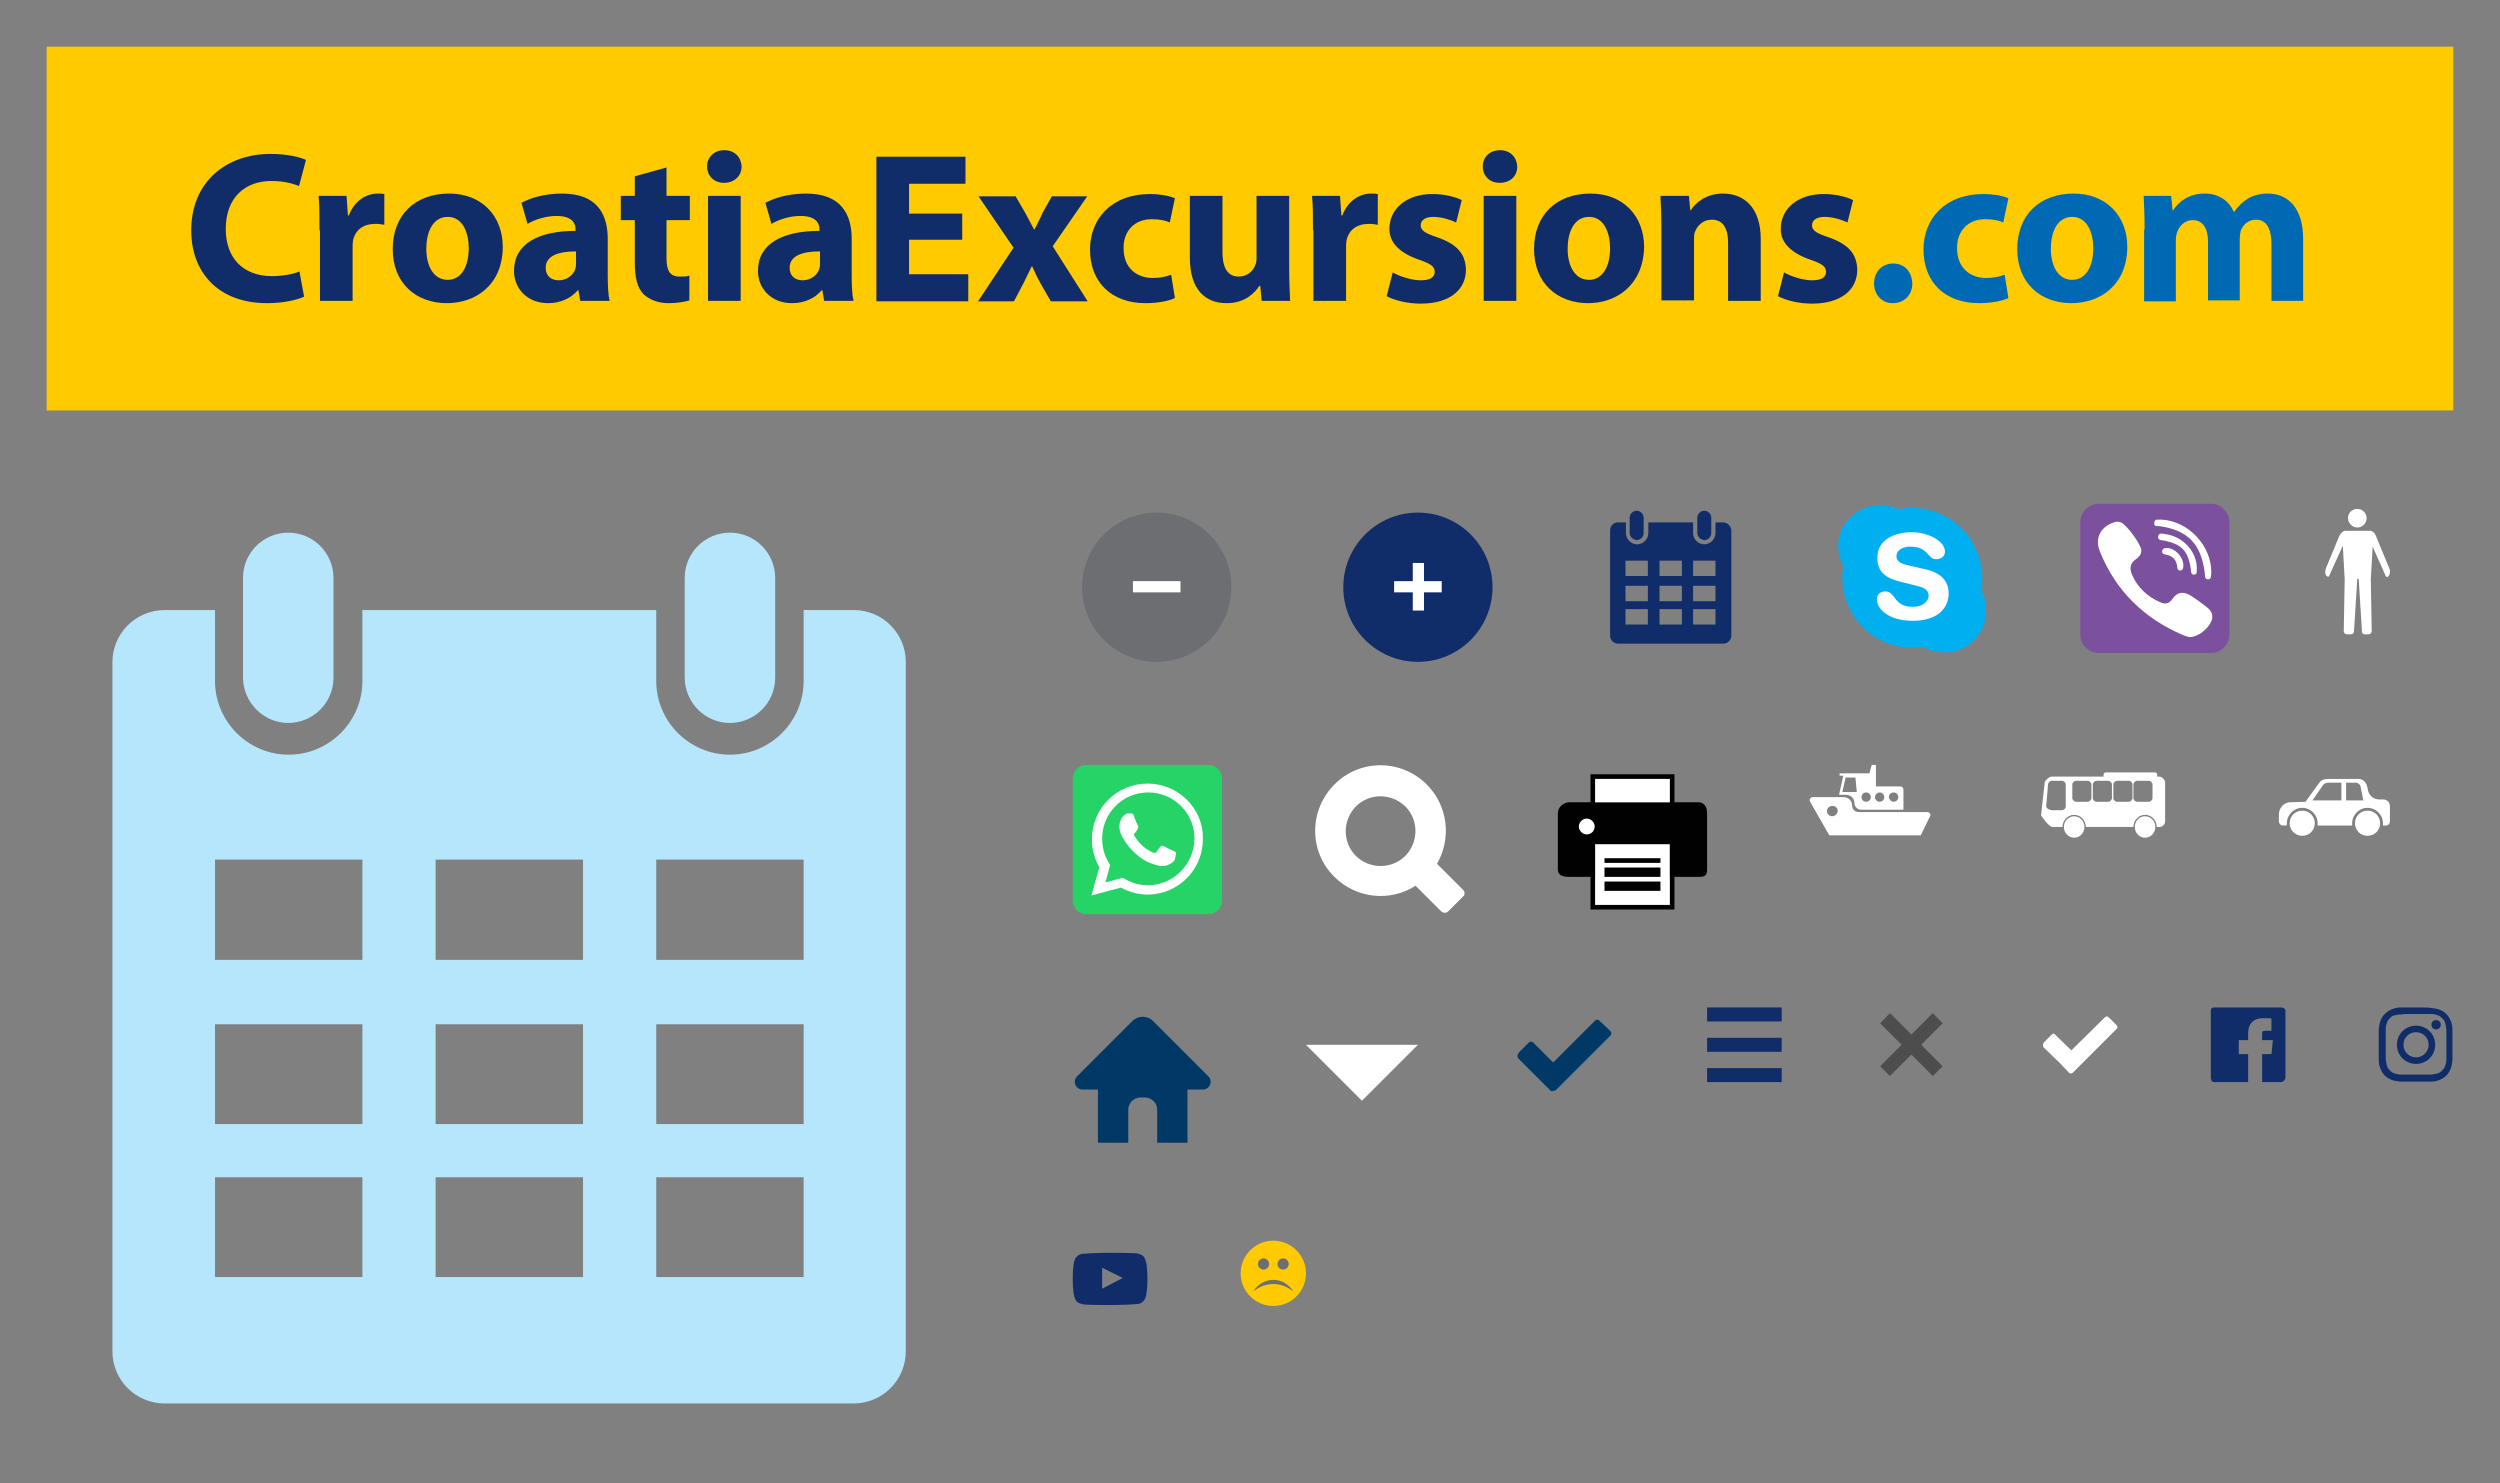 <?xml version="1.0" encoding="utf-8"?><svg width="536" height="318" viewBox="0 0 536 318" xmlns="http://www.w3.org/2000/svg" xmlns:xlink="http://www.w3.org/1999/xlink"><rect x="0" y="0" width="536" height="318" fill="#808080" stroke="none"/><svg version="1.1" id="boat-bijeli" x="376" y="154" viewBox="-10 -10 50 36" xml:space="preserve" width="50" height="36" xmlns="http://www.w3.org/2000/svg"><style>.ast0{fill:#fff}</style><path class="ast0" d="M27.2 10.1H12.5c-.8 0-1.4-.6-1.4-1.4 0-1-.8-1.8-1.8-1.8H2.7c-.5 0-.9.5-.6 1l4.1 7.2h19.6l2.1-4.3c0-.4-.3-.7-.7-.7zM6.8 11c-.6 0-1.1-.5-1.1-1.1 0-.6.5-1.1 1.1-1.1.6-.1 1.2.4 1.2 1 0 .7-.6 1.2-1.2 1.2zm4.8-2.8c0 .8.7 1.4 1.4 1.4h9.1V5.3c0-.4-.3-.7-.7-.7h-5.2V0h-.9l-.5 1.8H8.4v.5h.8l-.8 3.6-.1.5h1.5c1 0 1.8.8 1.8 1.8zM20 5.9c.6 0 1 .5 1 1 0 .6-.5 1-1 1s-1-.5-1-1c-.1-.5.4-1 1-1zm-3 0c.6 0 1 .5 1 1 0 .6-.5 1-1 1-.6 0-1-.5-1-1s.5-1 1-1zm-2.9 0c.6 0 1 .5 1 1 0 .6-.5 1-1 1-.6 0-1-.5-1-1s.4-1 1-1zM9.7 2.7h2.1l.3 3.1H9l.7-3.1z"/></svg><svg version="1.1" id="bus-bijeli" x="426" y="154" viewBox="-10 -10 50 36" xml:space="preserve" width="50" height="36" xmlns="http://www.w3.org/2000/svg"><style>.bst0{fill:#fff}</style><g id="bXMLID_2_"><path id="bXMLID_10_" class="bst0" d="M25.5 7.1c0 .4-.4.8-.8.8h-2.5c-.4 0-.8-.4-.8-.8V4.2c0-.4.4-.8.8-.8h2.5c.4 0 .8.4.8.8v2.9zm-4.3 0c0 .4-.4.8-.8.8h-2.5c-.4 0-.8-.4-.8-.8V4.2c0-.4.4-.8.8-.8h2.5c.4 0 .8.4.8.8v2.9zm-4.4 0c0 .4-.4.8-.8.8h-2.5c-.4 0-.8-.4-.8-.8V4.2c0-.4.4-.8.8-.8H16c.4 0 .8.4.8.8v2.9zm-4.4 0c0 .4-.4.8-.8.8H9.1c-.4 0-.8-.4-.8-.8V4.2c0-.4.4-.8.8-.8h2.5c.4 0 .8.4.8.8v2.9zM6.9 8.9c0 .4-.4.8-.8.8H3.9c-.4 0-1.2-.4-1.2-.8l.4-4.7c0-.4.4-.8.8-.8h2.2c.4 0 .8.4.8.8v4.7zm20-6.4h-.4v-.4c0-.3-.2-.5-.5-.5H15.5c-.3 0-.5.2-.5.5v.4H4c-.6 0-1.2.5-1.6 1.1l-.8 7.2c.4.7 1.8 2.5 2.4 2.5h2.2c0-1.4 1.1-2.6 2.5-2.6s2.5 1.2 2.5 2.6h10.2c0-1.4 1.1-2.6 2.5-2.6s2.5 1.2 2.5 2.6h.6c.6 0 1.2-.5 1.2-1.2V3.6c-.2-.6-.7-1.1-1.3-1.1"/><path id="bXMLID_7_" class="bst0" d="M8.7 11c-1.2 0-2.2 1-2.2 2.3s1 2.3 2.2 2.3 2.2-1 2.2-2.3-1-2.3-2.2-2.3"/><path id="bXMLID_4_" class="bst0" d="M23.9 11c-1.2 0-2.2 1-2.2 2.3s1 2.3 2.2 2.3c1.2 0 2.2-1 2.2-2.3s-1-2.3-2.2-2.3"/></g></svg><svg id="but-menu" viewBox="-10 -10 36 36" width="36" height="36" x="356" y="206" xmlns="http://www.w3.org/2000/svg"><style>.cst0{fill:#102d69}</style><path id="cXMLID_3_" class="cst0" d="M0 0h16v3H0z"/><path id="cXMLID_6_" class="cst0" d="M0 13h16v3H0z"/><path id="cXMLID_611_" class="cst0" d="M0 6.5h16v3H0z"/></svg><svg id="but-menu-close" viewBox="-10 -10 36 36" width="36" height="36" x="392" y="206" xmlns="http://www.w3.org/2000/svg"><style>.dst0{fill:#4d4d4d}</style><path id="dXMLID_4_" class="dst0" d="M14.5 3.4l-2.1-2.2-4.6 4.6-4.6-4.6-2.1 2.2L5.7 8l-4.6 4.6 2.1 2.1 4.6-4.6 4.6 4.6 2.1-2.1L9.9 8z"/></svg><svg version="1.1" id="calendar" y="98" viewBox="-10 -10 220 220" xml:space="preserve" width="220" height="220" xmlns="http://www.w3.org/2000/svg"><style>.est0{fill:#b5e6fb}</style><path class="est0" d="M173.1 22.8h-10.8V38c0 8.7-7.1 15.8-15.8 15.8-8.7 0-15.8-7.1-15.8-15.8V22.8h-63V38c0 8.7-7.1 15.8-15.8 15.8-8.7 0-15.8-7.1-15.8-15.8V22.8H25.3c-6.2 0-11.2 5-11.2 11.2v147.7c0 6.2 5 11.2 11.2 11.2H173c6.2 0 11.2-5 11.2-11.2V33.9c0-6.1-5-11.1-11.1-11.1zm-105.4 143H36.1v-21.4h31.6v21.4zm0-32.8H36.1v-21.4h31.6V133zm0-35.2H36.1V76.3h31.6v21.5zm47.3 68H83.4v-21.4H115v21.4zm0-32.8H83.4v-21.4H115V133zm0-35.2H83.4V76.3H115v21.5zm47.3 68h-31.6v-21.4h31.6v21.4zm0-32.8h-31.6v-21.4h31.6V133zm0-35.2h-31.6V76.3h31.6v21.5zm-25.5-60.6V15.9c0-5.4 4.4-9.7 9.7-9.7 5.4 0 9.7 4.4 9.7 9.7v21.4c0 5.4-4.4 9.7-9.7 9.7-5.4 0-9.7-4.4-9.7-9.8zm-94.7 0V15.9c0-5.4 4.4-9.7 9.7-9.7 5.4 0 9.7 4.4 9.7 9.7v21.4c0 5.4-4.4 9.7-9.7 9.7-5.3 0-9.7-4.4-9.7-9.8z"/></svg><svg version="1.1" id="calendar-tplava" x="332" y="98" viewBox="-10 -10 52 52" xml:space="preserve" width="52" height="52" xmlns="http://www.w3.org/2000/svg"><style>.fst0{fill:#102d69}</style><path class="fst0" d="M27.4 4h-1.6v2.3c0 1.3-1.1 2.4-2.4 2.4-1.3 0-2.4-1.1-2.4-2.4V4h-9.6v2.3c0 1.3-1.1 2.4-2.4 2.4-1.3 0-2.4-1.1-2.4-2.4V4H4.9c-1 0-1.7.8-1.7 1.7v22.6c0 .9.8 1.7 1.7 1.7h22.6c.9 0 1.7-.8 1.7-1.7V5.7c-.1-.9-.8-1.7-1.8-1.7zM11.3 25.9H6.5v-3.3h4.8v3.3zm0-5H6.5v-3.3h4.8v3.3zm0-5.4H6.5v-3.3h4.8v3.3zm7.3 10.4h-4.8v-3.3h4.8v3.3zm0-5h-4.8v-3.3h4.8v3.3zm0-5.4h-4.8v-3.3h4.8v3.3zm7.2 10.4H21v-3.3h4.8v3.3zm0-5H21v-3.3h4.8v3.3zm0-5.4H21v-3.3h4.8v3.3zm-3.9-9.3V3c0-.8.7-1.5 1.5-1.5s1.5.7 1.5 1.5v3.3c0 .8-.7 1.5-1.5 1.5-.8-.1-1.5-.7-1.5-1.6zm-14.5 0V3c0-.8.7-1.5 1.5-1.5s1.5.7 1.5 1.5v3.3c0 .8-.7 1.5-1.5 1.5-.8-.1-1.5-.7-1.5-1.6z"/></svg><svg version="1.1" id="car-bijeli" x="476" y="154" viewBox="-10 -10 50 36" xml:space="preserve" width="50" height="36" xmlns="http://www.w3.org/2000/svg"><style>.gst0{fill:#fff}</style><path class="gst0" d="M10.3 12.5c0 1.5-1.2 2.7-2.7 2.7S4.9 14 4.9 12.5s1.2-2.7 2.7-2.7 2.7 1.2 2.7 2.7zm16.1-3.6v3.2c0 .5-.4.9-.9.9h-.6v-.5c0-1.8-1.5-3.3-3.3-3.3-1.8 0-3.3 1.5-3.3 3.3v.5h-7.4v-.5c0-1.8-1.5-3.3-3.3-3.3-1.8 0-3.3 1.5-3.3 3.3v.5h-.8c-.5 0-.9-.4-.9-.9v-1.5C2.6 9.2 3.7 8 5.1 8l3.2-.1 2.9-4c.4-.6 1.1-.9 1.8-.9h6.7c.9 0 1.6.7 1.8 1.6l.1.3.1.6c.3 1.2 1.3 1.9 2.4 1.9H24.9c.9 0 1.5.6 1.5 1.5zM16 3.8h-2.8c-.5 0-.9.2-1.2.6L9.8 7.6H16V3.8zm4.7 3.8l-.6-3c-.1-.4-.5-.8-1.1-.8h-2v3.8h3.7zm.9 2.2c-1.5 0-2.7 1.2-2.7 2.7s1.2 2.7 2.7 2.7c1.5 0 2.7-1.2 2.7-2.7s-1.2-2.7-2.7-2.7z"/></svg><svg id="check" viewBox="-10 -10 36 36" width="36" height="36" x="428" y="206" xmlns="http://www.w3.org/2000/svg"><style>.hst0{fill:#fff}</style><path id="hXMLID_3_" class="hst0" d="M15.8 3.8l-1.6-1.6c-.3-.3-.6-.4-.9-.1L6.1 9.2 2.7 5.9c-.2-.3-.5-.4-.8-.1L.3 7.4c-.3.3-.4.8-.2 1.1L4 12.3 5.6 14c.3.3.8.1 1-.2l1.6-1.6 7.5-7.5c.4-.3.3-.6.1-.9z"/></svg><svg version="1.1" id="check-plavi" x="314" y="206" viewBox="-10 -10 42 40" xml:space="preserve" width="42" height="40" xmlns="http://www.w3.org/2000/svg"><style>.ist0{fill:#003965}</style><path id="iXMLID_694_" class="ist0" d="M18 2.8l-9 9-4.2-4.2c-.3-.3-.7-.4-1-.1L1.7 9.6c-.3.3-.5.9-.2 1.3l4.8 4.8 2.1 2.1c.3.3 1 .1 1.3-.2l2.1-2.1L21.3 6c.3-.3.2-.7-.1-1l-2.1-2c-.3-.4-.8-.5-1.1-.2z"/></svg><svg id="contact-skype" viewBox="-10 -10 52 52" width="52" height="52" x="384" y="98" xmlns="http://www.w3.org/2000/svg"><style>.jst0{fill:#00aff0}.jst1{fill:#fff}</style><path id="jXMLID_6_" class="jst0" d="M13.3 1.3c-.1 0-.1-.1-.2-.1h-.2l.4.1z"/><path id="jXMLID_5_" class="jst0" d="M1.3 13.2v.2c0 .1.1.1.1.2l-.1-.4z"/><path id="jXMLID_4_" class="jst0" d="M30.7 18.8v-.2s-.1-.1-.1-.2l.1.4z"/><path id="jXMLID_3_" class="jst0" d="M18.5 30.6c.1 0 .1.1.2.1h.2l-.4-.1z"/><path class="jst0" d="M30.8 18.6v.2l-.1-.3s0 .1.1.1c.2-.9.2-1.8.2-2.7 0-2-.4-4-1.2-5.8-.8-1.8-1.8-3.4-3.2-4.8-1.4-1.4-3-2.5-4.8-3.2C20 1.3 18 .9 16 .9c-1 0-1.9.1-2.8.3.1 0 .1.1.2.1h-.3.2C12 .6 10.6.3 9.1.3c-2.4 0-4.6.9-6.3 2.6C1 4.4.1 6.7.1 9c0 1.5.4 3 1.1 4.3v-.2l.1.3s-.1-.1-.1-.2c-.1 1-.2 1.9-.2 2.7 0 2 .4 4 1.2 5.8.8 1.8 1.8 3.4 3.2 4.8s3 2.5 4.8 3.2c1.8.8 3.8 1.2 5.8 1.2.9 0 1.8-.1 2.6-.2-.1 0-.1-.1-.2-.1l.3.1h-.2c1.3.8 2.8 1.2 4.4 1.2 2.4 0 4.6-.9 6.3-2.6 1.7-1.7 2.6-3.9 2.6-6.3.1-1.5-.3-3-1-4.4z"/><path class="jst1" d="M16.1 25.1c-5.3 0-7.7-2.6-7.7-4.6 0-1 .7-1.7 1.8-1.7 2.3 0 1.7 3.3 5.9 3.3 2.2 0 3.4-1.2 3.4-2.4 0-.7-.4-1.5-1.8-1.9L13 16.6c-3.8-1-4.5-3-4.5-5 0-4 3.8-5.5 7.4-5.5 3.3 0 7.1 1.8 7.1 4.2 0 1-.9 1.6-1.9 1.6-1.9 0-1.6-2.7-5.5-2.7-1.9 0-3 .9-3 2.1 0 1.3 1.5 1.7 2.9 2l3.5.8c3.8.9 4.8 3.1 4.8 5.2-.1 3.4-2.7 5.8-7.7 5.8z"/></svg><svg id="contact-viber" viewBox="-10 -10 52 52" width="52" height="52" x="436" y="98" xmlns="http://www.w3.org/2000/svg"><style>.kst0{fill:#7b519d}.kst1{fill:#fff}</style><path id="kXMLID_5_" class="kst0" d="M4 0h24c2.2 0 4 1.8 4 4v24c0 2.2-1.8 4-4 4H4c-2.2 0-4-1.8-4-4V4c0-2.2 1.8-4 4-4z"/><g id="kXMLID_7_"><path id="kXMLID_10_" class="kst1" d="M26.4 21.6c-.8-.6-1.6-1.2-2.4-1.7-1.6-1.1-3.1-1.2-4.3.6-.7 1-1.6 1.1-2.6.6-2.7-1.2-4.8-3.1-6-5.9-.5-1.2-.5-2.3.7-3.2.7-.5 1.3-1 1.3-2 0-1.2-3.2-5.6-4.4-6-.5-.2-1-.2-1.5 0-2.9 1-4.1 3.4-3 6.2 3.4 8.5 9.5 14.4 17.9 18 .5.2 1 .3 1.3.4 1.9 0 4.1-1.8 4.8-3.6.5-1.9-.8-2.6-1.8-3.4zM17 4.8c6.1.9 8.9 3.8 9.7 10 .1.6-.1 1.4.7 1.4.8 0 .6-.8.7-1.4.1-5.8-5-11.2-10.8-11.4-.4.1-1.4-.3-1.4.7-.2.8.6.7 1.1.7z"/><path id="kXMLID_2_" class="kst1" d="M18.2 6.5c-.6-.1-1.4-.3-1.5.5-.1.9.7.8 1.3.9 3.8.8 5.1 2.2 5.7 6 .1.5-.1 1.4.8 1.3.7-.1.4-.8.5-1.3 0-3.7-3-6.9-6.8-7.4z"/><path id="kXMLID_1_" class="kst1" d="M18.5 9.5c-.4 0-.8.1-.9.5-.2.6.2.8.7.9 1.5.2 2.4 1.2 2.5 2.7 0 .4.3.8.7.7.6-.1.6-.6.6-1 .1-1.9-1.9-3.9-3.6-3.8z"/></g></svg><svg id="contact-whatsup" viewBox="-10 -10 52 52" width="52" height="52" x="220" y="154" xmlns="http://www.w3.org/2000/svg"><style>.lst0{fill:#25d366}.lst1{fill-rule:evenodd;clip-rule:evenodd;fill:#fff}</style><path id="lXMLID_515_" class="lst0" d="M29.1 32H2.9C1.3 32 0 30.7 0 29.1V2.9C0 1.3 1.3 0 2.9 0h26.2C30.7 0 32 1.3 32 2.9v26.2c0 1.6-1.3 2.9-2.9 2.9z"/><g id="lWA_Logo_1_"><g id="lXMLID_40_"><path id="lXMLID_41_" class="lst1" d="M24.5 7.5C22.2 5.2 19.2 4 16 4 9.5 4 4.1 9.3 4.1 15.9c0 2.1.5 4.2 1.6 6L4 28l6.3-1.7c1.7.9 3.7 1.5 5.7 1.5 6.6 0 11.9-5.3 11.9-11.9.1-3.2-1.2-6.2-3.4-8.4zm-8.4 18.3c-1.8 0-3.5-.5-5-1.4l-.4-.2-3.7 1 1-3.7-.2-.4c-1-1.6-1.5-3.4-1.5-5.3 0-5.5 4.4-9.9 9.9-9.9 2.6 0 5.1 1 7 2.9 1.9 1.9 2.9 4.4 2.9 7-.1 5.6-4.6 10-10 10zm5.4-7.4c-.3-.1-1.8-.9-2-1-.3-.1-.5-.1-.7.1-.2.3-.8 1-.9 1.2-.2.2-.3.2-.6.1s-1.3-.5-2.4-1.5c-.9-.8-1.5-1.8-1.7-2.1-.2-.3 0-.5.1-.6.1-.1.3-.3.4-.5s.2-.3.3-.5c.1-.2 0-.4 0-.5-.1-.1-.7-1.6-.9-2.2-.2-.6-.5-.5-.7-.5h-.6c-.2 0-.5.1-.8.4-.3.3-1 1-1 2.5s1.1 2.9 1.2 3.1c.1.2 2.1 3.2 5.1 4.5.7.3 1.3.5 1.7.6.7.2 1.4.2 1.9.1.6-.1 1.8-.7 2-1.4.2-.7.2-1.3.2-1.4s-.3-.3-.6-.4z"/></g></g></svg><svg id="croatiaexcursion-logo" viewBox="-10 -10 536 98" width="536" height="98" xmlns="http://www.w3.org/2000/svg"><style>.mst0{fill:#ffcb00}.mst1{fill:#102d69}.mst2{fill:#0069b3}</style><path id="mXMLID_37_" class="mst0" d="M0 0h516v78H0z"/><g id="mXMLID_274_"><path id="mXMLID_275_" class="mst1" d="M55.2 53.6C54 54.2 51 55 47.3 55 36.6 55 31 48.2 31 39.4 31 28.9 38.6 23 48 23c3.6 0 6.4.7 7.6 1.3l-1.5 5.6c-1.4-.6-3.4-1.1-5.9-1.1-5.5 0-9.8 3.4-9.8 10.3 0 6.2 3.7 10.1 9.9 10.1 2.2 0 4.5-.4 5.9-1l1 5.4z"/><path id="mXMLID_277_" class="mst1" d="M58.5 39.4c0-3.3 0-5.5-.2-7.4h6l.3 4.2h.2c1.2-3.3 3.9-4.7 6.1-4.7.6 0 1 0 1.5.1v6.6c-.6-.1-1.1-.2-1.9-.2-2.6 0-4.3 1.3-4.8 3.5-.1.5-.1 1-.1 1.6v11.4h-7V39.4z"/><path id="mXMLID_279_" class="mst1" d="M85.8 55c-6.6 0-11.6-4.3-11.6-11.6S79 31.5 86.3 31.5c6.9 0 11.5 4.7 11.5 11.5-.1 8.2-5.9 12-12 12zm.2-5c2.8 0 4.5-2.7 4.5-6.8 0-3.3-1.3-6.7-4.5-6.7-3.3 0-4.6 3.4-4.6 6.8 0 3.8 1.6 6.7 4.6 6.7z"/><path id="mXMLID_282_" class="mst1" d="M120.3 49.1c0 2.1.1 4.2.4 5.4h-6.3l-.4-2.3h-.1c-1.5 1.8-3.8 2.8-6.4 2.8-4.6 0-7.3-3.3-7.3-6.9 0-5.8 5.2-8.6 13.2-8.6v-.3c0-1.2-.6-2.9-4.1-2.9-2.3 0-4.7.8-6.2 1.7l-1.3-4.5c1.6-.9 4.6-2 8.7-2 7.5 0 9.8 4.4 9.8 9.7v7.9zm-6.8-5.2c-3.7 0-6.5.9-6.5 3.5 0 1.8 1.2 2.7 2.8 2.7 1.7 0 3.2-1.1 3.6-2.6.1-.4.1-.8.1-1.2v-2.4z"/><path id="mXMLID_285_" class="mst1" d="M132.9 25.9V32h5v5.2h-5v8.1c0 2.7.7 4 2.8 4 1 0 1.4 0 2.1-.2v5.3c-.9.3-2.6.6-4.5.6-2.3 0-4.1-.8-5.3-1.9-1.3-1.3-1.9-3.5-1.9-6.7v-9.2h-3V32h3v-4.2l6.8-1.9z"/><path id="mXMLID_287_" class="mst1" d="M145.2 29.2c-2.2 0-3.6-1.6-3.6-3.5 0-2 1.5-3.5 3.7-3.5s3.6 1.5 3.7 3.5c0 2-1.5 3.5-3.8 3.5zm-3.4 25.3V32h7v22.5h-7z"/><path id="mXMLID_290_" class="mst1" d="M172.6 49.1c0 2.1.1 4.2.4 5.4h-6.3l-.4-2.3h-.1c-1.5 1.8-3.8 2.8-6.4 2.8-4.6 0-7.3-3.3-7.3-6.9 0-5.8 5.2-8.6 13.2-8.6v-.3c0-1.2-.6-2.9-4.1-2.9-2.3 0-4.7.8-6.2 1.7l-1.3-4.5c1.6-.9 4.6-2 8.7-2 7.5 0 9.8 4.4 9.8 9.7v7.9zm-6.8-5.2c-3.7 0-6.5.9-6.5 3.5 0 1.8 1.2 2.7 2.8 2.7 1.7 0 3.2-1.1 3.6-2.6.1-.4.1-.8.1-1.2v-2.4z"/><path id="mXMLID_293_" class="mst1" d="M196.3 41.4h-11.4v7.4h12.7v5.8h-19.7v-31H197v5.8h-12.1v6.4h11.4v5.6z"/><path id="mXMLID_295_" class="mst1" d="M207.7 32l2.2 3.8c.6 1.1 1.2 2.3 1.8 3.4h.1c.6-1.2 1.2-2.3 1.7-3.5l2-3.6h7.6l-7.4 10.7 7.5 11.8h-7.9l-2.3-4c-.6-1.1-1.2-2.3-1.7-3.5h-.1c-.6 1.2-1.1 2.3-1.7 3.5l-2.1 4h-7.7l7.6-11.5-7.5-11h7.9z"/><path id="mXMLID_297_" class="mst1" d="M241.9 53.9c-1.2.6-3.6 1.1-6.3 1.1-7.3 0-11.9-4.5-11.9-11.5 0-6.5 4.5-11.9 12.9-11.9 1.8 0 3.9.3 5.3.9l-1.1 5.2c-.8-.4-2.1-.7-3.9-.7-3.7 0-6.1 2.6-6 6.3 0 4.1 2.8 6.3 6.2 6.3 1.7 0 2.9-.3 4-.7l.8 5z"/><path id="mXMLID_299_" class="mst1" d="M266.4 47.3c0 2.9.1 5.3.2 7.2h-6.1l-.3-3.2h-.2c-.9 1.4-3 3.7-7 3.7-4.6 0-7.9-2.9-7.9-9.8V32h7v12.1c0 3.3 1.1 5.2 3.5 5.2 1.9 0 3.1-1.3 3.5-2.4.2-.4.3-.9.3-1.5V32h7v15.3z"/><path id="mXMLID_301_" class="mst1" d="M271.5 39.4c0-3.3 0-5.5-.2-7.4h6l.3 4.2h.2c1.2-3.3 3.9-4.7 6.1-4.7.6 0 1 0 1.5.1v6.6c-.6-.1-1.1-.2-1.9-.2-2.6 0-4.3 1.3-4.8 3.5-.1.5-.1 1-.1 1.6v11.4h-7V39.4z"/><path id="mXMLID_303_" class="mst1" d="M288.6 48.4c1.3.8 4 1.7 6 1.7 2.1 0 3-.7 3-1.8s-.7-1.7-3.3-2.6c-4.7-1.6-6.5-4.1-6.4-6.7 0-4.2 3.6-7.4 9.2-7.4 2.6 0 4.9.6 6.3 1.3l-1.2 4.8c-1-.5-3-1.2-4.9-1.2-1.7 0-2.7.7-2.7 1.8s.9 1.7 3.6 2.6c4.3 1.5 6 3.6 6.1 6.9 0 4.2-3.3 7.3-9.7 7.3-2.9 0-5.6-.7-7.3-1.6l1.3-5.1z"/><path id="mXMLID_305_" class="mst1" d="M311.5 29.2c-2.2 0-3.6-1.6-3.6-3.5 0-2 1.5-3.5 3.7-3.5s3.6 1.5 3.7 3.5c0 2-1.4 3.5-3.8 3.5zm-3.4 25.3V32h7v22.5h-7z"/><path id="mXMLID_308_" class="mst1" d="M330.5 55c-6.6 0-11.6-4.3-11.6-11.6s4.8-11.9 12.1-11.9c6.9 0 11.5 4.7 11.5 11.5-.2 8.2-6 12-12 12zm.2-5c2.8 0 4.5-2.7 4.5-6.8 0-3.3-1.3-6.7-4.5-6.7-3.3 0-4.6 3.4-4.6 6.8 0 3.8 1.6 6.7 4.6 6.7z"/><path id="mXMLID_311_" class="mst1" d="M346.2 39.2c0-2.8-.1-5.2-.2-7.2h6.1l.3 3.1h.1c.9-1.5 3.2-3.6 6.9-3.6 4.6 0 8.1 3.1 8.1 9.7v13.3h-7V42c0-2.9-1-4.9-3.5-4.9-1.9 0-3.1 1.3-3.6 2.6-.2.5-.2 1.1-.2 1.7v13h-7V39.2z"/><path id="mXMLID_313_" class="mst1" d="M372.5 48.4c1.3.8 4 1.7 6 1.7 2.1 0 3-.7 3-1.8s-.7-1.7-3.3-2.6c-4.7-1.6-6.5-4.1-6.4-6.7 0-4.2 3.6-7.4 9.2-7.4 2.6 0 4.9.6 6.3 1.3l-1.2 4.8c-1-.5-3-1.2-4.9-1.2-1.7 0-2.7.7-2.7 1.8s.9 1.7 3.6 2.6c4.3 1.5 6 3.6 6.1 6.9 0 4.2-3.3 7.3-9.7 7.3-2.9 0-5.6-.7-7.3-1.6l1.3-5.1z"/><path id="mXMLID_315_" class="mst2" d="M395.8 55c-2.3 0-4-1.8-4-4.2 0-2.5 1.7-4.3 4.1-4.3 2.4 0 4 1.7 4.1 4.3 0 2.4-1.7 4.2-4.2 4.2z"/><path id="mXMLID_317_" class="mst2" d="M420.6 53.9c-1.2.6-3.6 1.1-6.3 1.1-7.3 0-11.9-4.5-11.9-11.5 0-6.5 4.5-11.9 12.9-11.9 1.8 0 3.9.3 5.3.9l-1.1 5.2c-.8-.4-2.1-.7-3.9-.7-3.7 0-6.1 2.6-6 6.3 0 4.1 2.8 6.3 6.2 6.3 1.7 0 2.9-.3 4-.7l.8 5z"/><path id="mXMLID_319_" class="mst2" d="M434.1 55c-6.6 0-11.6-4.3-11.6-11.6s4.8-11.9 12.1-11.9c6.9 0 11.5 4.7 11.5 11.5-.1 8.2-5.9 12-12 12zm.2-5c2.8 0 4.5-2.7 4.5-6.8 0-3.3-1.3-6.7-4.5-6.7-3.3 0-4.6 3.4-4.6 6.8 0 3.8 1.6 6.7 4.6 6.7z"/><path id="mXMLID_322_" class="mst2" d="M449.8 39.2c0-2.8-.1-5.2-.2-7.2h5.9l.3 3.1h.1c1-1.5 3-3.6 6.8-3.6 2.9 0 5.2 1.5 6.2 3.9h.1c.9-1.2 1.8-2.1 2.9-2.8 1.2-.7 2.6-1.1 4.3-1.1 4.3 0 7.6 3 7.6 9.8v13.2H477V42.3c0-3.3-1.1-5.2-3.3-5.2-1.7 0-2.8 1.1-3.3 2.4-.1.5-.2 1.2-.2 1.7v13.2h-6.8V41.9c0-2.8-1-4.7-3.3-4.7-1.8 0-2.9 1.4-3.3 2.5-.2.6-.3 1.2-.3 1.8v13.1h-6.8V39.2z"/></g></svg><svg version="1.1" id="home" x="220" y="206" viewBox="-10 -10 50 50" xml:space="preserve" width="50" height="50" xmlns="http://www.w3.org/2000/svg"><style>.nst0{fill:#003965}</style><path class="nst0" d="M29.1 14.8L17.2 2.9c-1.2-1.2-3.2-1.2-4.4 0L.9 14.8c-1 1-.3 2.8 1.2 2.8h3.3V29h6.5v-7.1c0-1.4 1.2-2.6 2.6-2.6h1c1.4 0 2.6 1.2 2.6 2.6V29h6.5V17.6h3.3c1.5 0 2.2-1.8 1.2-2.8z"/></svg><svg id="minus" viewBox="-10 -10 56 56" width="56" height="56" x="220" y="98" xmlns="http://www.w3.org/2000/svg"><style>.ost0{fill:#6d6e71}.ost1{fill:#fff}</style><circle id="oXMLID_541_" class="ost0" cx="18" cy="17.9" r="16"/><path id="oXMLID_512_" class="ost1" d="M12.9 16.6h10.2V19H12.9z"/></svg><svg version="1.1" id="osoba-bijela" x="488" y="98" viewBox="-10 -10 35 49" xml:space="preserve" width="35" height="49" xmlns="http://www.w3.org/2000/svg"><style>.pst0{fill:#fff}</style><path class="pst0" d="M7.4 5.1c1.1 0 2-.9 2-2s-.9-2-2-2-2 .9-2 2c0 1 .9 2 2 2zM14.2 13.7l-2.8-6.8c-.2-.6-.7-1-1.1-1.1H4.9h-.1c-.4 0-1 .5-1.3 1.2L.7 13.8c-.3.8-.2 1.6.3 1.8.2.1.4 0 .4-.2L4.3 9l.4 7.2-.2 11.1c0 .4.3.7.7.7H6c.4 0 .7-.3.7-.7l.7-11.2h.3l.7 11.2c-.1.4.3.7.6.7h.8c.4 0 .7-.3.7-.7l-.2-11.1.4-7 2.8 6.3c.1.2.3.2.4.2.5-.3.7-1.2.3-2z"/></svg><svg id="plus" viewBox="-10 -10 56 56" width="56" height="56" x="276" y="98" xmlns="http://www.w3.org/2000/svg"><style>.qst0{fill:#102d69}.qst1{fill:#fff}</style><circle id="qXMLID_539_" class="qst0" cx="18" cy="17.9" r="16"/><path id="qXMLID_536_" class="qst1" d="M16.9 12.7h2.4v10.2h-2.4z"/><path id="qXMLID_512_" class="qst1" d="M12.9 16.6h10.2V19H12.9z"/></svg><svg id="povecalo1" viewBox="-10 -10 52 52" width="52" height="52" x="272" y="154" xmlns="http://www.w3.org/2000/svg"><style>.rst0{fill:#fff}</style><path id="rXMLID_48_" class="rst0" d="M31.7 26.8l-5.6-5.6c3.1-5.4 2.4-12.4-2.2-17-5.5-5.5-14.4-5.5-19.8 0-5.5 5.5-5.5 14.4 0 19.8 4.7 4.7 12 5.4 17.4 1.9l5.5 5.5c.4.4 1.1.4 1.5 0l3.2-3.2c.4-.3.4-1 0-1.4zm-23-7.3c-2.9-2.9-2.9-7.6 0-10.6 2.9-2.9 7.6-2.9 10.6 0 2.9 2.9 2.9 7.6 0 10.6-2.9 2.9-7.7 2.9-10.6 0z"/></svg><svg id="print" viewBox="-10 -10 52 52" width="52" height="52" x="324" y="154" xmlns="http://www.w3.org/2000/svg"><style>.sst0{fill:#010101}.sst1{fill:#fff}</style><path id="sXMLID_769_" class="sst0" d="M30.1 8H25V2H7v6H2.6C1.2 8 0 9 0 10.4v12C0 23.8 1.2 24 2.6 24H7v7h18v-7h5.1c1.4 0 1.9-.2 1.9-1.6v-12C32 9 31.4 8 30.1 8zM8 3h16v5H8V3zm16 27H8v-6h16v6z"/><path id="sXMLID_765_" class="sst1" d="M8 3h16v5H8z"/><path id="sXMLID_764_" class="sst1" d="M8 17h16v13H8z"/><path id="sXMLID_773_" class="sst0" d="M10 20h12v1H10z"/><path id="sXMLID_772_" class="sst0" d="M10 22h12v2H10z"/><path id="sXMLID_771_" class="sst0" d="M10 25h12v2H10z"/><path id="sXMLID_763_" class="sst1" d="M6.2 14.9c-.9 0-1.7-.8-1.7-1.7 0-.9.8-1.7 1.7-1.7.9 0 1.7.8 1.7 1.7 0 1-.8 1.7-1.7 1.7z"/></svg><svg id="sn-facebook" viewBox="-10 -10 36 36" width="36" height="36" x="464" y="206" xmlns="http://www.w3.org/2000/svg"><style>.tst0{fill:#102d69}</style><path id="tXMLID_678_" class="tst0" d="M15 0H.7C.2 0 0 .2 0 .7V15c0 .5.2 1 .7 1H8v-6H6V7h2V5.5c0-2.1 1.3-3.2 3.1-3.2.9 0 1.9 0 1.9.1V5h-.9c-1 0-1.1 0-1.1.7V7h2.3l-.3 3h-2v6h4c.5 0 1-.5 1-1V.7c0-.5-.6-.7-1-.7z"/></svg><svg id="sn-instagram" viewBox="-10 -10 36 36" width="36" height="36" x="500" y="206" xmlns="http://www.w3.org/2000/svg"><style>.ust0{fill:#102d69}</style><g id="uXMLID_661_"><path id="uXMLID_670_" class="ust0" d="M8 1.4h3.2c.8 0 1.2.2 1.5.3.4.1.6.3.9.6.3.3.5.5.6.9.1.3.2.7.3 1.5v6.4c0 .8-.2 1.2-.3 1.5-.1.4-.3.6-.6.9-.3.3-.5.5-.9.6-.3.1-.7.2-1.5.3H4.8c-.8 0-1.2-.2-1.5-.3-.4-.1-.6-.3-.9-.6-.3-.3-.5-.5-.6-.9-.1-.3-.2-.7-.3-1.5V4.7c0-.8.2-1.2.3-1.5.1-.4.3-.6.6-.9.3-.3.5-.5.9-.6.3 0 .7-.2 1.5-.2.8-.1 1.1-.1 3.2-.1M8 0H4.7c-.9 0-1.4.2-1.9.4s-1 .5-1.4.9c-.5.5-.8.9-1 1.5-.2.5-.3 1.1-.4 1.9v6.6c0 .9.2 1.4.4 1.9s.5 1 .9 1.4c.4.4.9.7 1.4.9.5.2 1.1.3 1.9.4h6.6c.9 0 1.4-.2 1.9-.4s1-.5 1.4-.9c.4-.4.7-.9.9-1.4.2-.5.3-1.1.4-1.9V4.7c0-.9-.2-1.4-.4-1.9s-.5-1-.9-1.4c-.4-.4-.9-.7-1.4-.9-.5-.2-1.1-.3-1.9-.4-.8-.1-1-.1-3.2-.1z"/><path id="uXMLID_664_" class="ust0" d="M8 3.9C5.7 3.9 3.9 5.7 3.9 8s1.8 4.1 4.1 4.1 4.1-1.8 4.1-4.1S10.3 3.9 8 3.9zm0 6.8c-1.5 0-2.7-1.2-2.7-2.7 0-1.5 1.2-2.7 2.7-2.7 1.5 0 2.7 1.2 2.7 2.7 0 1.5-1.2 2.7-2.7 2.7z"/><circle id="uXMLID_646_" class="ust0" cx="12.3" cy="3.7" r="1"/></g></svg><svg id="sn-youtube" viewBox="-10 -10 36 36" width="36" height="36" x="220" y="256" xmlns="http://www.w3.org/2000/svg"><style>.vst0{fill:#102d69}</style><g id="vLozenge_1_"><g id="vXMLID_30_"><path id="vXMLID_31_" class="vst0" d="M15.8 5s-.2-1.1-.6-1.6c-.6-.6-1.3-.6-1.6-.7-2.2-.1-5.6-.1-5.6-.1s-3.4 0-5.6.2c-.3 0-1 0-1.6.7C.3 3.9.2 5 .2 5S0 6.3 0 7.6v1.2c0 1.3.2 2.6.2 2.6s.2 1.1.6 1.6c.6.6 1.4.6 1.8.7 1.2.1 5.4.1 5.4.1s3.4 0 5.6-.2c.3 0 1 0 1.6-.7.5-.5.6-1.6.6-1.6s.2-1.2.2-2.5V7.6c0-1.3-.2-2.6-.2-2.6zm-9.5 5.3V5.8L10.7 8l-4.4 2.3z"/></g></g></svg><svg version="1.1" id="sorry" x="256" y="256" viewBox="-10 -10 34 34" xml:space="preserve" width="34" height="34" xmlns="http://www.w3.org/2000/svg"><style>.wst0{fill:#ffcb00}.wst1{fill:#6d6e71}</style><circle class="wst0" cx="7" cy="7" r="7"/><path class="wst1" d="M7 9.3c1.6 0 3.1.6 4.3 1.6-.9-1.5-2.5-2.5-4.3-2.5-1.8 0-3.4 1-4.3 2.5 1.2-1 2.7-1.6 4.3-1.6z"/><circle class="wst1" cx="4.9" cy="5" r="1.2"/><circle class="wst1" cx="9.1" cy="5" r="1.2"/></svg><svg version="1.1" id="strelica-select" x="270" y="206" viewBox="-10 -10 44 44" xml:space="preserve" width="44" height="44" xmlns="http://www.w3.org/2000/svg"><style>.xst0{fill:#fff}</style><path class="xst0" d="M12 20L24 8H0z"/></svg></svg>